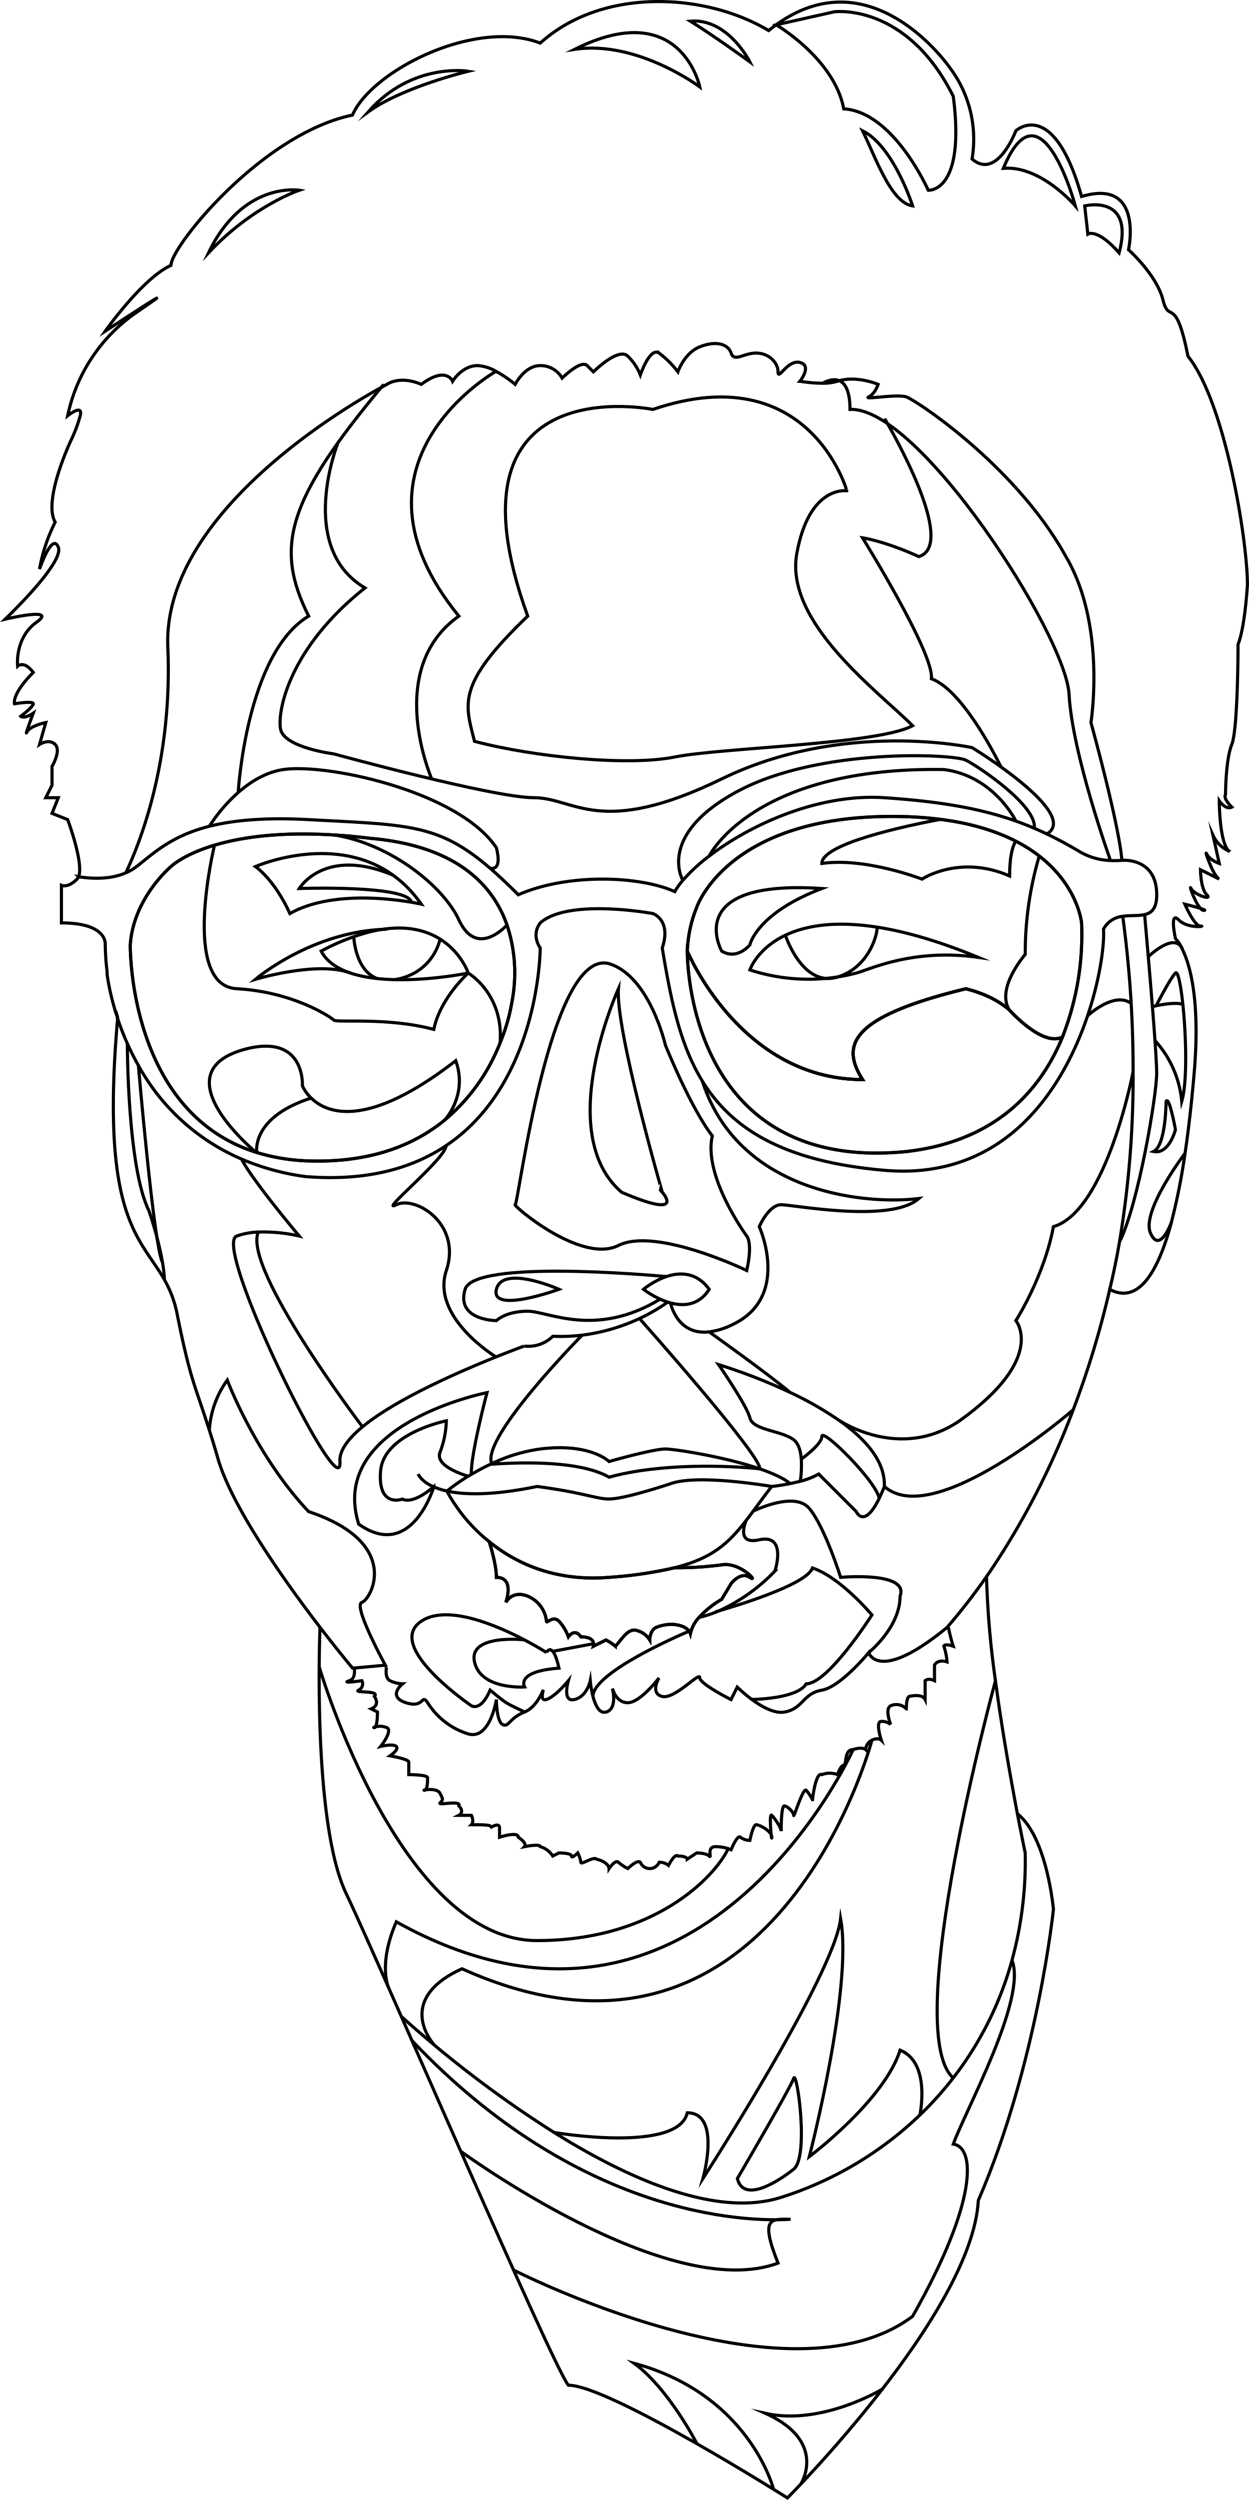 <svg id="contrust" xmlns="http://www.w3.org/2000/svg" width="399.13" height="798.4" viewBox="0 0 399.13 798.4"><defs><style>.cls-1{fill:none;stroke:#000;stroke-miterlimit:10;}</style></defs><path class="cls-1" d="M1146,418.36c1.13.36,1.79.64,1,.64A1.54,1.54,0,0,1,1146,418.36Z" transform="translate(-762.37 -128.24)"/><path class="cls-1" d="M1086.75,452.67c-.71-.69-1.34-1.34-1.88-1.91h0l-.1-.11h0c-2.32-2-6.63-4.85-13.75-6.63-37,9-40,18-33,29-39,0-56-41-56-41s-1,71,70,64c29-3.32,43.08-20,49.87-36.54C1097.28,461.68,1090.8,456.58,1086.75,452.67ZM993,628a109.31,109.31,0,0,1-15,.93A132.32,132.32,0,0,1,957,632c-17.43,1.41-29.94-4.62-38.28-11.39.89,2.9,2.28,8,2.28,11.39,5.81,0,3.18,7.51,3,8,.17-.31,2.2-3.89,7-2a9.75,9.75,0,0,1,6,8c0,1,2-2,4,0a14.63,14.63,0,0,1,3,5s2-3,4,0c3.28,0,4,1.29,4.06,2.18a2,2,0,0,1-.06.82l4-2a14.39,14.39,0,0,1,3,2c2-2,4-6,7-5a6.93,6.93,0,0,1,4,3s0-3,2-4a13.38,13.38,0,0,1,5-1s4,0,5.58,2.18a3,3,0,0,1,.42.82,11,11,0,0,1,2.74-5.19A30.84,30.84,0,0,1,993,639l3-5s3-4,6-2S999,627,993,628ZM787.47,408.25C789.24,404,784,390,784,390l-5-2,2-5h-4l2-4v-6s3-5,1-7-5,0-5,0l2-7s-5,1-6,3,2-6,2-6c-3,2-4,1-4,1s4-3,4-4-6,0-6,0-1-3,6-10c-3-4-5-2-5-2s-1-9,6-14-9.36-1.15-10-1c.68-.65,18.94-18.08,17-23s-6,7-6,7a54.6,54.6,0,0,1,5-15c-4-7,5-26,5-26a45.37,45.37,0,0,0,3-8c1-4-4,0-4,0a53.26,53.26,0,0,1,22-33c18.78-12.85-9.33,5.56-10,6,.36-.52,12.13-17.05,21-21,0-6,29-42,58-48,6-14,39-31,60-23,20-18,53-16,73-4,32-26,58,12,58,12a37.93,37.93,0,0,1,7,29c8,7,14-9,14-9s12-11,21,21c20-6,15,17,15,17s9,8,11,16,4-2,8,18c12,15,19,59,19,73-1,15-3,19-3,19s0,27-2,32-2,16-2,16-1,1,2,4c-2,1-4-2-4-2s0,13,3,16a10,10,0,0,1-5-5l2,9s-3-1-4-3,2,7,4,8l-6-3s0,6,2,8-4,0-5-2c-.84-1.67,1.12,4.34,3,6.36-1.85-.58-5-1.36-5-1.36s3,7,5,7-4,1-7-2c-2.17-2.17-1.73,1.92-1.31,4.36.16.94.31,1.64.31,1.64a11.33,11.33,0,0,1,2.09,3.11l0,.06c2.45,4.86,5.91,16.18,3.88,39.83-.71,8.32-1.65,17.08-2.9,25.5a200.05,200.05,0,0,1-4.35,22,.31.31,0,0,0,0,.07c-4.29,16-10.55,26.32-19.73,21.46a291,291,0,0,1-11.69,38.5,250.1,250.1,0,0,1-26,50.78c-.56.83-1.13,1.65-1.71,2.48a192.94,192.94,0,0,1-12.28,15.85l-.34.39c-22,18-25,8-25,8s-9,11-15,12-6,6-12,7c-3.18.53-7.21-1.75-10.29-4a45.62,45.62,0,0,1-4.71-4l-2,4s-10-5-10-7-8,7-12,6c-3.69-.92-1.42-5.26-1-5.92-.62.8-6.17,7.92-10,7.92-3.25,0-4.52-3.3-4.88-4.54.36,1.58,1.26,6.7-2.12,7.54-2.14.53-3.42-2.35-4.15-5.16A34.9,34.9,0,0,1,951,665s-1,5-5,6-2.12-5.57-2-6c-.29.35-4.1,5-7,6-1.64.55-1.49-1.3-1-3.09-1.06,2.5-3,5.88-6,7.09-5,2-5,5-7,4s-2-8-2-8-2,13-9,11a23.55,23.55,0,0,1-13-10c-2-3-1,2-7,0s-1-6-1-6a10,10,0,0,1-4-1c-1.45-.73-1.32-3-1.14-4.25m-.38-.7-9.88.9-.6,0s-4.38-5.23-10.37-13c-3.15-4.11-6.74-8.93-10.39-14.09-9.32-13.21-19-28.62-22.24-39.86-1-3.52-1.93-6.47-2.73-9v0c-4.65-14.7-6-15.66-10.27-37a36.23,36.23,0,0,0-4.09-11.06c-7.65-13.57-20.59-19.38-14.93-83.68" transform="translate(-762.37 -128.24)"/><path class="cls-1" d="M1121,403h-.1a24.51,24.51,0,0,1-3.66.06A20.66,20.66,0,0,1,1107,400c-3.4-2-6.72-3.8-10.1-5.42-1.32-.63-2.65-1.23-4-1.81-1.91-.82-3.86-1.59-5.87-2.3h0c-11-3.9-23.72-6.24-42-7.46-21.23-1.42-43,8.69-56,18.61v0a55,55,0,0,0-8.42,7.74A21.92,21.92,0,0,0,978,413c-11-5-34-6-50,1-3.31-3.31-6.29-6.12-9.07-8.52h0C902.36,391.23,892.67,391.71,861,390c-14.15-.76-24.21.23-31.73,2.13-12.15,3.08-17.71,8.55-23.27,12.87a15.64,15.64,0,0,1-3.43,2c-5,2.18-10.92,1.9-15.1,1.24a2.18,2.18,0,0,1-.47.75c-3,3-5,2-5,2v12c15,0,14,7,14,7a78.9,78.9,0,0,0,.6,8.59v0a.89.89,0,0,0,0,.11c0,.08,0,.2,0,.37s0,.18,0,.29c0,.36.11.83.2,1.4,0,.27.09.56.14.88a81.07,81.07,0,0,0,2.22,9.3c0,.05,0,.09,0,.13.22.65.45,1.29.7,1.91,0,.08,0,.17,0,.25h0a84.94,84.94,0,0,0,3.08,8c1,2.29,2.18,4.66,3.52,7.05a68.35,68.35,0,0,0,33,30.1h0A78.81,78.81,0,0,0,860,504c19.7,1.58,34.23-2.71,44.94-9.9C935,473.94,935,431,935,431s-3-4,0-8c9-8,36-3,36-3s6,2,3,11c2.64,15.86,5.48,30.56,12.79,42.46,9.28,15.12,25.76,25.74,58.21,28.54,38.24,3.3,56.92-25.58,64.92-49.36,4.14-12.29,5.42-23.21,5.08-27.64a7.79,7.79,0,0,1,6.15-4.12c2.43-.37,5-.08,7-.55,2.27-.51,3.86-2,3.86-6.33C1132,402,1121,403,1121,403ZM926,448a60.45,60.45,0,0,1-3.81,13.27A61.12,61.12,0,0,1,904.42,486h0c-9.66,7.88-23.55,13.64-43.41,13a62.65,62.65,0,0,1-16.58-2.69l-.3-.09a0,0,0,0,1,0,0C803.21,483.23,804,430,804,430c1-15,13-25,13-25s3.82-3.82,13.91-6.83c6.41-1.92,15.35-3.51,27.44-3.58h0c3.37,0,7,.07,10.86.32q5.52.33,11.75,1.09c27.83,2.48,39.11,15.34,43.42,27.64A48.39,48.39,0,0,1,926,448Zm175.87,11.46C1095.08,476,1081,492.68,1052,496c-71,7-70-64-70-64a41,41,0,0,1,3-14s10-30,65-29a116.32,116.32,0,0,1,12.9.91c10.15,1.3,18,3.86,24.13,7a47.38,47.38,0,0,1,7.44,4.71C1106.94,411.3,1108,423,1108,423A89.35,89.35,0,0,1,1101.87,459.46Z" transform="translate(-762.37 -128.24)"/><path class="cls-1" d="M1065.34,647.61c.38,1.72,1,4.47,1.66,6.39-3-1-3,0-3,0a20.34,20.34,0,0,1,1,5c-3-1-4,1-4,1v5c-2-1-3,0-3,0v6c-1-2-5-1-5-1s-1,0-1,4a4.4,4.4,0,0,0-5-1c-1.94,1-.12,5.69,0,6" transform="translate(-762.37 -128.24)"/><path class="cls-1" d="M1047,679h0a4.43,4.43,0,0,0-3-1c-2,0,0,6,0,6s-1-1-3,0a3.55,3.55,0,0,0-2,3s-1-1-4,0c-3,0-2,5-3,5s-2,3-2,3a6.93,6.93,0,0,0-5,0c-2-1-3,8-3,8a14.39,14.39,0,0,0-2-3c-1-1-4,9-4,8s-2-3-3-3-1,7.16-1,8" transform="translate(-762.37 -128.24)"/><path class="cls-1" d="M875.6,661c.17,1.67,0,3.53-1.6,4-3,1,4,0,4,0a2.19,2.19,0,0,1-1,3c-2,1,7,0,5,2,2,3-1,4-1,4l2,1s0,3.67-.63,4.72a.45.45,0,0,1-.37.28c-.39,0-.17-.16.37-.28A5.77,5.77,0,0,1,886,680c2,1-2,6-2,6s4-1,5,0-2,3-2,3,6,1,6,2v4s6,0,6,1,0,3.24-.66,3.85a.45.45,0,0,1-.34.15c-.28,0-.09-.08.34-.15,1.12-.17,3.94-.3,4.66,1.15,1,2,1,2,0,3s7-1,6,1c2,2,0,3,0,3h4s1,2,0,3c4,0,7,0,6,1,0,0,3-2,3,0v3s6-2,6,0c3,2,2,3,2,3s5-1,5,0a6.93,6.93,0,0,1,4,3l2-1s4,0,4,1,2-1,2-1a10.07,10.07,0,0,1,1,3c0,1,4-2,5-1,4,1,4,3,4,3s2-3,3-2a14.39,14.39,0,0,0,3,2s3-3,4-2a3.25,3.25,0,0,0,6,0,4.38,4.38,0,0,1,3,1s2-4,3-3c3,0,3,1,3,1l3-2s3,0,4,1-1-3,2-3a13.25,13.25,0,0,1,4.08.64,8.8,8.8,0,0,1,.92.36s2-5,3-4a4.94,4.94,0,0,0,3,1s1-5,2-5,4,1.52,4.82,3.23a2,2,0,0,1,.18.77c0,.59-.09.14-.18-.77-.24-2.17-.53-6.94.18-6.23,1,1,3,4,3,5v.08" transform="translate(-762.37 -128.24)"/><path class="cls-1" d="M926,448a60.45,60.45,0,0,1-3.81,13.27A61.12,61.12,0,0,1,904.42,486h0c-9.66,7.88-23.55,13.64-43.41,13a62.65,62.65,0,0,1-16.58-2.69l-.3-.09a0,0,0,0,1,0,0C803.21,483.23,804,430,804,430c1-15,13-25,13-25s3.82-3.82,13.91-6.83c6.41-1.92,15.35-3.51,27.44-3.58h0c3.37,0,7,.07,10.86.32q5.52.33,11.75,1.09c27.83,2.48,39.11,15.34,43.42,27.64A48.39,48.39,0,0,1,926,448Z" transform="translate(-762.37 -128.24)"/><path class="cls-1" d="M1101.87,459.46c-4.59,2.22-11.07-2.88-15.12-6.79-.71-.69-1.34-1.34-1.88-1.91h0l-.1-.11h0c-2.32-2-6.63-4.85-13.75-6.63-37,9-40,18-33,29-39,0-56-41-56-41a41,41,0,0,1,3-14s10-30,65-29a116.32,116.32,0,0,1,12.9.91c10.15,1.3,18,3.86,24.13,7a47.38,47.38,0,0,1,7.44,4.71C1106.94,411.3,1108,423,1108,423A89.35,89.35,0,0,1,1101.87,459.46Z" transform="translate(-762.37 -128.24)"/><path class="cls-1" d="M800,453.25c-.24-.74-.47-1.46-.68-2.16" transform="translate(-762.37 -128.24)"/><path class="cls-1" d="M802.57,407c4.91-10.36,14.95-36.27,13.43-72-1.81-42.54,57-76.89,68.18-83,1.17-.65,1.82-1,1.82-1s4-3,11,0c8-6,10-1,10-1s3-5,8-5a13.5,13.5,0,0,1,5.87,1.83A38.21,38.21,0,0,1,927,251s3-6,8-6a7.94,7.94,0,0,1,7,4s6-6,8-4l2,2s8-8,11-5a17.16,17.16,0,0,1,4,6s3-9,6-7a30.79,30.79,0,0,1,6,6s2-6,7-8,9-1,10,2,4,0,8,0,7,3,7,6,3-4,7-3,0,6,0,6a44.79,44.79,0,0,0,7.3.63h0A16.18,16.18,0,0,0,1030,250l.57-.17h0c5.86-1.64,12.42,1.17,12.42,1.17s-1,3-3,4,9-1,12,0,35,22,51,51c13,22,8,53,8,53s8.87,31.95,9.9,44" transform="translate(-762.37 -128.24)"/><path class="cls-1" d="M1014.91,602.07c-2.08-1.72-5.6-3.31-9.71-4.72h0C993.79,593.46,977.81,591,975,591c-4,0-18,4-18,4s-6-6-22-4a52.91,52.91,0,0,0-15.5,4.68l-.45.21h0c-2.24,1.06-4.27,2.17-6.07,3.24l-1,.57a65.84,65.84,0,0,0-6.81,4.75,53.33,53.33,0,0,0,13.51,16.15c8.34,6.77,20.85,12.8,38.28,11.39a132.32,132.32,0,0,0,21-3.07c12-3,17.12-7.73,22.73-14.94.79-1,1.59-2.08,2.42-3.2,1.76-2.36,3.64-4.95,5.85-7.79" transform="translate(-762.37 -128.24)"/><path class="cls-1" d="M960,444s-21,46,1,65c21,9,13,0,13,0S959,457,960,444Z" transform="translate(-762.37 -128.24)"/><path class="cls-1" d="M1001,534s-29-14-41-8-34-13-33-13,11-82,30-77c13,4,18,26,18,26s8,20,15,29c-3,13,11,32,11,32S1003,525,1001,534Z" transform="translate(-762.37 -128.24)"/><path class="cls-1" d="M896,599s.82,2.26,4.9,4.08a.11.11,0,0,0,.07,0,21.67,21.67,0,0,0,4.24,1.35c5.63,1.25,14.6,1.46,28.79-1.46,15,2,19,4,23,4s14-3,20-5c9-3,32,1,32,1s2.5-.25,5.62-.87l.29-.06c1-.21,2.12-.46,3.2-.76" transform="translate(-762.37 -128.24)"/><path class="cls-1" d="M1043.32,606.8c-4.88,9.9-7.32,4.2-7.32,4.2l-12-12a24.28,24.28,0,0,1-5.89,2.31,34.49,34.49,0,0,0,.32-7c-.18-2.56-.82-5-2.43-6.26-4-3-13-3-14-7s-10-17-10-17a180.21,180.21,0,0,1,22.68,8.8h0a108.12,108.12,0,0,1,16.09,9.19l0,0c8.31,5.9,14.55,13,14.2,21-.59,1.47-1.15,2.73-1.68,3.8" transform="translate(-762.37 -128.24)"/><path class="cls-1" d="M1018.43,594.26c2.66-2,6.57-5.28,6.57-7.26,0-3,17.65,14.6,18.32,19.8" transform="translate(-762.37 -128.24)"/><path class="cls-1" d="M968,540s13-11,21,0C982,551,968,540,968,540Z" transform="translate(-762.37 -128.24)"/><path class="cls-1" d="M941,540s-18-8-20,0S941,540,941,540Z" transform="translate(-762.37 -128.24)"/><path class="cls-1" d="M973.33,543.14C952.7,555.67,937.52,547,931,547c-7,0-10,3-10,3s-13,0-10-10c2.81-9.38,57.52-4.68,64.31-4.07h0" transform="translate(-762.37 -128.24)"/><path class="cls-1" d="M1005.2,597.35h0c-10-1.12-32-1.85-48.18,2.65-9-5.11-26.46-4.92-38-4.11h0" transform="translate(-762.37 -128.24)"/><path class="cls-1" d="M913,599.14c-.28-6.25,5-26.14,5-26.14s-51,10-41,42c16.33,11.53,23.43-10.17,24-11.89l0-.11-.1.08c-7,6-9.9,3.92-9.9,3.92s-8,3-7-9,21-16,21-16a30.24,30.24,0,0,1-2,10c-1.64,4.09,6.14,6.84,9,7.71" transform="translate(-762.37 -128.24)"/><path class="cls-1" d="M839.59,498.46C843,505.2,858,523,858,523a50.8,50.8,0,0,0-13.09-1.28A22.81,22.81,0,0,0,838,523c-8,3,34,88,33,72-.22-3.5,2.63-7.29,7.21-11.08,10.46-8.63,30-17.24,42.66-22.32,3.73-1.5,6.88-2.68,9-3.48" transform="translate(-762.37 -128.24)"/><path class="cls-1" d="M878.21,583.93s-38.38-50.49-33.3-62.21" transform="translate(-762.37 -128.24)"/><path class="cls-1" d="M920.87,561.6S900,549,905,534s-10-24-16-21,15.87-14.8,15.94-18.9" transform="translate(-762.37 -128.24)"/><path class="cls-1" d="M844.11,496.21c-3.36-2.85-30.3-26.64-2.11-33.21,18-4,17,12,17,12a12.39,12.39,0,0,0,2.81,3.92c5,4.88,17.8,10.09,46.19-11.92,3.9,10.73-3.22,18.64-3.58,19" transform="translate(-762.37 -128.24)"/><path class="cls-1" d="M844.42,496.31c-.18-1.44-.76-11.58,17.39-17.39" transform="translate(-762.37 -128.24)"/><path class="cls-1" d="M918.93,405.48c.26.08,4,1.24,2.07-6.48-12-18-54-27-68-25-5.65.81-10.61,3.92-14.51,7.34a51.89,51.89,0,0,0-9.22,10.79" transform="translate(-762.37 -128.24)"/><path class="cls-1" d="M838.49,381.34S841,337,861,325c-11-22-7-37,24-74" transform="translate(-762.37 -128.24)"/><path class="cls-1" d="M1096.9,394.58C1107.79,388.17,1073,367,1073,367s-41-9-80,10-47,6-60,6-64-14-64-14-16-2-17-8,3-26,27-45c-22-13-8.63-46.37-8.63-46.37" transform="translate(-762.37 -128.24)"/><path class="cls-1" d="M989,401.61c.43-.85,14.93-28.59,75-27.61,15.75,2,22.81,16,23,16.46" transform="translate(-762.37 -128.24)"/><path class="cls-1" d="M980.58,409.37S972,395,998,381s69-12,73-10,22.81,14.54,21.9,21.77" transform="translate(-762.37 -128.24)"/><path class="cls-1" d="M920.87,246.83S869,276,909,325c-24,17-8.67,52-8.67,52" transform="translate(-762.37 -128.24)"/><path class="cls-1" d="M971,259s-69-14-40,66c-23,22-20,28-17,40,19,5,49,8,64,5s65-4,76-10c-11-11-41-33-37-55s16-20,16-20S1021,242,971,259Z" transform="translate(-762.37 -128.24)"/><path class="cls-1" d="M1117.24,403.07S1105,369,1104,350s-48-92-70-91c0-14-8.7-8.37-8.7-8.37" transform="translate(-762.37 -128.24)"/><path class="cls-1" d="M1082.25,373.18c-2.79-5.62-12.89-24.77-22.25-28.18,1-8-22-45-22-45s7,1,18,6c11.43-3.52-5.7-34.91-10-42.45-.59-1-.94-1.62-.94-1.62" transform="translate(-762.37 -128.24)"/><path class="cls-1" d="M1105.31,578.5S1061,617,1045,603" transform="translate(-762.37 -128.24)"/><path class="cls-1" d="M1003.15,610.79c3.56-1.64,13.76-5.7,17.85-.79,5,6,10,22,10,22s22-2,19,6c0,10-10,18-10,18" transform="translate(-762.37 -128.24)"/><path class="cls-1" d="M1000.73,614c-1.1,3-1.79,7.36,4.27,6,9-2,5,10,5,10a57.93,57.93,0,0,1-17.81,12.66h0a37.79,37.79,0,0,1-6.42,2.14" transform="translate(-762.37 -128.24)"/><path class="cls-1" d="M1117,540c1.21-5,2.24-10.07,3.11-15.11a318.25,318.25,0,0,0,4.35-54.36,364.46,364.46,0,0,0-3.31-49.65" transform="translate(-762.37 -128.24)"/><path class="cls-1" d="M1128.14,420.33c.18,2.05.64,7.16,1.17,13.41.47,5.46,1,11.8,1.46,17.74h0c.26,3.21.49,6.29.68,9.06.33,4.76.55,8.58.55,10.45,0,7.15-5.92,42.16-11.89,53.89h0" transform="translate(-762.37 -128.24)"/><line class="cls-1" x1="368.4" y1="323.25" x2="368.4" y2="323.24"/><path class="cls-1" d="M1131.82,449.44c1.94-3.71,4.89-9.15,6.18-10.44.77-.77,1.69,3.67,2.36,10,1.06,10.06,1.48,24.87-.36,31a33.28,33.28,0,0,0-8.55-19.45h0" transform="translate(-762.37 -128.24)"/><path class="cls-1" d="M1140.36,449c-2.16-.73-6.49,0-8.54.45l-1.13.26" transform="translate(-762.37 -128.24)"/><path class="cls-1" d="M1141.11,496.49S1127,515,1130,522s6.75-3.53,6.75-3.53" transform="translate(-762.37 -128.24)"/><path class="cls-1" d="M1135,480s0,14-4,16c5,1,7-7,7-7S1136,478,1135,480Z" transform="translate(-762.37 -128.24)"/><path class="cls-1" d="M986.79,473.46C998.58,509.92,1040,513,1056,511c-9,8-40,2-44,2s-7,7-7,7,10,22-8,31a24.2,24.2,0,0,1-8,2.6c-9.06,1-11.75-6.73-12.38-9.26" transform="translate(-762.37 -128.24)"/><path class="cls-1" d="M975.75,544.09a56.53,56.53,0,0,1-9,5.23,61.34,61.34,0,0,1-18.31,5.32,56.59,56.59,0,0,1-9.4.36,11.09,11.09,0,0,1-9.1,3.12" transform="translate(-762.37 -128.24)"/><path class="cls-1" d="M948.41,554.63s-32.4,32.74-28.91,41" transform="translate(-762.37 -128.24)"/><path class="cls-1" d="M1124.46,470.53S1116,515,1099,520c-3,16-12,30-12,30s10,12-18,32c-19,13-38.22,0-38.22,0" transform="translate(-762.37 -128.24)"/><path class="cls-1" d="M978,628.93a109.31,109.31,0,0,0,15-.93c6-1,12,6,9,4s-6,2-6,2l-3,5a30.84,30.84,0,0,0-7.26,5.81A11,11,0,0,0,983,650a3,3,0,0,0-.42-.82C981,647,977,647,977,647a13.38,13.38,0,0,0-5,1c-2,1-2,4-2,4a6.93,6.93,0,0,0-4-3c-3-1-5,3-7,5a14.39,14.39,0,0,0-3-2l-4,2a2,2,0,0,0,.06-.82c-.08-.89-.78-2.18-4.06-2.18-2-3-4,0-4,0a14.63,14.63,0,0,0-3-5c-2-2-4,1-4,0a9.75,9.75,0,0,0-6-8c-4.79-1.91-6.82,1.67-7,2" transform="translate(-762.37 -128.24)"/><path class="cls-1" d="M918.72,620.61c.89,2.9,2.28,8,2.28,11.39,5.81,0,3.18,7.51,3,8v0" transform="translate(-762.37 -128.24)"/><line class="cls-1" x1="189.69" y1="524.94" x2="176.64" y2="527.38"/><path class="cls-1" d="M937,656s-2.84-1.83-7.1-4.06c-9.12-4.77-24.72-11.39-32.9-5.94-12,8,16,27,16,27s3,2,6-5c6,5,5,4,11,7" transform="translate(-762.37 -128.24)"/><path class="cls-1" d="M829.27,585v0A30.55,30.55,0,0,1,835,569s9,24,26,42c30,10,20,28,17,29-2.61.87,5.35,16.07,7.48,20,.17.3.3.54.38.7" transform="translate(-762.37 -128.24)"/><path class="cls-1" d="M803.06,461.3S803,501,810,515c5,15,4.91,21.94,4.91,21.94" transform="translate(-762.37 -128.24)"/><path class="cls-1" d="M806.58,468.35s5,58.37,7.71,63" transform="translate(-762.37 -128.24)"/><path class="cls-1" d="M1002,438s10-30,73-4c-21-3-35,4-39,5A60.38,60.38,0,0,1,1002,438Z" transform="translate(-762.37 -128.24)"/><path class="cls-1" d="M912,439s-6.45-19.35-31.48-13.15A69.19,69.19,0,0,0,865,432C873,447,912,439,912,439Z" transform="translate(-762.37 -128.24)"/><path class="cls-1" d="M886,425c-23.91.52-42,16-42,16s19.8-6,30.4-2" transform="translate(-762.37 -128.24)"/><path class="cls-1" d="M1013.35,426.93s5.42,16.69,16.54,13.38,13.24-15.65,12.68-16" transform="translate(-762.37 -128.24)"/><path class="cls-1" d="M993,432s-13-23,32-20c-21,8-23,18-23,18S998,435,993,432Z" transform="translate(-762.37 -128.24)"/><path class="cls-1" d="M869.25,394.91C887.09,397.76,904,411.2,909,422c5.13,11.12,13.2,3.94,15.42,1.64" transform="translate(-762.37 -128.24)"/><path class="cls-1" d="M888.59,441.11C901,439,903,428.16,903,428.16" transform="translate(-762.37 -128.24)"/><path class="cls-1" d="M882.89,440.75c-7.08-2.64-7.48-13.36-7.48-13.36" transform="translate(-762.37 -128.24)"/><path class="cls-1" d="M1094.47,401.63A109,109,0,0,0,1090,433c-7.58,9.47-6.78,15-5.16,17.71a.05.05,0,0,0,0,0h0" transform="translate(-762.37 -128.24)"/><path class="cls-1" d="M1084.76,450.64h0c-2.32-2-6.63-4.85-13.75-6.63-37,9-40,18-33,29-39,0-56-41-56-41" transform="translate(-762.37 -128.24)"/><path class="cls-1" d="M1062.9,389.91c-11.39,2.14-37.9,7.81-37.9,14.09,14-2,32,5,32,5s12-8,28-1c0-9,2-11.08,2-11.08" transform="translate(-762.37 -128.24)"/><path class="cls-1" d="M897,417s-26-6-42,3c-5-11-11-15-11-15s22.4-9.88,41,.83a36.25,36.25,0,0,1,8.86,7.22A41.34,41.34,0,0,1,897,417Z" transform="translate(-762.37 -128.24)"/><path class="cls-1" d="M888,407.75c-22-9.24-30,4.25-30,4.25s34.7-1.21,35.85,4.39" transform="translate(-762.37 -128.24)"/><path class="cls-1" d="M830.91,398.17S820,443,838,444s30,9,31,10,17-1,32,3c2-10,11-18,11-18s11.37,6.59,10.19,22.3" transform="translate(-762.37 -128.24)"/><path class="cls-1" d="M1084.75,450.63h0l.1.11h0c.54.57,1.17,1.22,1.88,1.91,4,3.91,10.53,9,15.12,6.79" transform="translate(-762.37 -128.24)"/><path class="cls-1" d="M1109.92,452.64c3-2.64,9.33-7.11,13.86-4" transform="translate(-762.37 -128.24)"/><path class="cls-1" d="M966.7,549.31s38.66,43.39,38.48,48" transform="translate(-762.37 -128.24)"/><path class="cls-1" d="M1014.69,572.81l0,0C1008.39,567.43,989,553.6,989,553.6" transform="translate(-762.37 -128.24)"/><path class="cls-1" d="M1002.71,671c3-.08,14.68-.65,17.29-5,7,0,21-22,21-22s-10-12-19-15c-1.76,5.27-24.34,12.08-29.81,13.66L991,643" transform="translate(-762.37 -128.24)"/><path class="cls-1" d="M951.85,669.84c.44-7.53,27.07-19.11,30.73-20.66" transform="translate(-762.37 -128.24)"/><path class="cls-1" d="M929.9,651.94S912,650,914,659s16,8,16,8-3-5,11-6c-2-9-4-5-4-5" transform="translate(-762.37 -128.24)"/><path class="cls-1" d="M1010.41,136.17,1029,132s23-3,38,27c4,31-8,30-8,30s-11-25-27-26C1029,147,1010.41,136.17,1010.41,136.17Z" transform="translate(-762.37 -128.24)"/><path class="cls-1" d="M1054,194s-6-19-16-24C1042,178,1047,193,1054,194Z" transform="translate(-762.37 -128.24)"/><path class="cls-1" d="M1110,203l-1-9s16-4,11,15C1113,201,1110,203,1110,203Z" transform="translate(-762.37 -128.24)"/><path class="cls-1" d="M1106,194s-11-41-23-12C1095,181,1106,194,1106,194Z" transform="translate(-762.37 -128.24)"/><path class="cls-1" d="M1002,148s-7-14-19-13C991,140,1002,148,1002,148Z" transform="translate(-762.37 -128.24)"/><path class="cls-1" d="M986,156s-6-29-40-12C966,141,986,156,986,156Z" transform="translate(-762.37 -128.24)"/><path class="cls-1" d="M912,151s-18-3-32,13C891,156,912,151,912,151Z" transform="translate(-762.37 -128.24)"/><path class="cls-1" d="M858,189s-18-3-29,20C843,194,858,189,858,189Z" transform="translate(-762.37 -128.24)"/><path class="cls-1" d="M864.63,648S862,710,873,733s66,151,71,157c13,0,70,36,70,36s59-59,61-95c19-44,24-93,24-93s-2-23-11.5-30.5" transform="translate(-762.37 -128.24)"/><path class="cls-1" d="M995.08,718.64C990.73,727.78,971.39,748,934,748c-43.66,0-69.25-86.12-69.64-87.46v0" transform="translate(-762.37 -128.24)"/><path class="cls-1" d="M1035,687s-49,109-146,55c-6,14-2.41,21.13-2.41,21.13" transform="translate(-762.37 -128.24)"/><path class="cls-1" d="M1077.62,631.76a290.48,290.48,0,0,0,2.86,33.28v0c2.13,15.91,5,31.86,7,42.44,1.47,7.65,2.5,12.5,2.5,12.5a120,120,0,0,1-4.22,34.31,108.2,108.2,0,0,1-29.47,49.46h0A113.7,113.7,0,0,1,1012,830c-20.64,6.57-48.64-5.76-72.55-20.71a359.34,359.34,0,0,1-38.38-28h0c-6.37-5.31-10.25-8.89-10.49-9.11h0" transform="translate(-762.37 -128.24)"/><path class="cls-1" d="M1041,684s-31,118-131,73c-22,10-8.93,24.24-8.93,24.24" transform="translate(-762.37 -128.24)"/><path class="cls-1" d="M1080.48,665S1050,776.78,1067,791.89" transform="translate(-762.37 -128.24)"/><path class="cls-1" d="M909.61,815.3S976,864,1011,851c-6-15-2-14,4-14-15,1-68-1.14-121-57.07" transform="translate(-762.37 -128.24)"/><path class="cls-1" d="M926.47,853.21S1014,898,1054,868c21-37,20-54,13-55,4-11,23.56-46.38,18.78-58.69" transform="translate(-762.37 -128.24)"/><path class="cls-1" d="M1018.29,921.56S1027,908,1007,899c18,4,37.32-7.74,37.32-7.74" transform="translate(-762.37 -128.24)"/><path class="cls-1" d="M1009.57,923.24S1002,893,965,883c11,8,20.08,25.68,20.08,25.68" transform="translate(-762.37 -128.24)"/><path class="cls-1" d="M939.45,809.29S979,816,982,803c11,0,5,21,5,21s42-65,44-83c4,22-10,76-10,76s24-18,29-34c10,4,6.31,20.78,6.31,20.78" transform="translate(-762.37 -128.24)"/><path class="cls-1" d="M998,824s17-29,18-32,5,25,0,29S1000,832,998,824Z" transform="translate(-762.37 -128.24)"/><path class="cls-1" d="M1140.12,431.17l0-.06c-2.24-4.36-8.14.24-10.78,2.63" transform="translate(-762.37 -128.24)"/></svg>